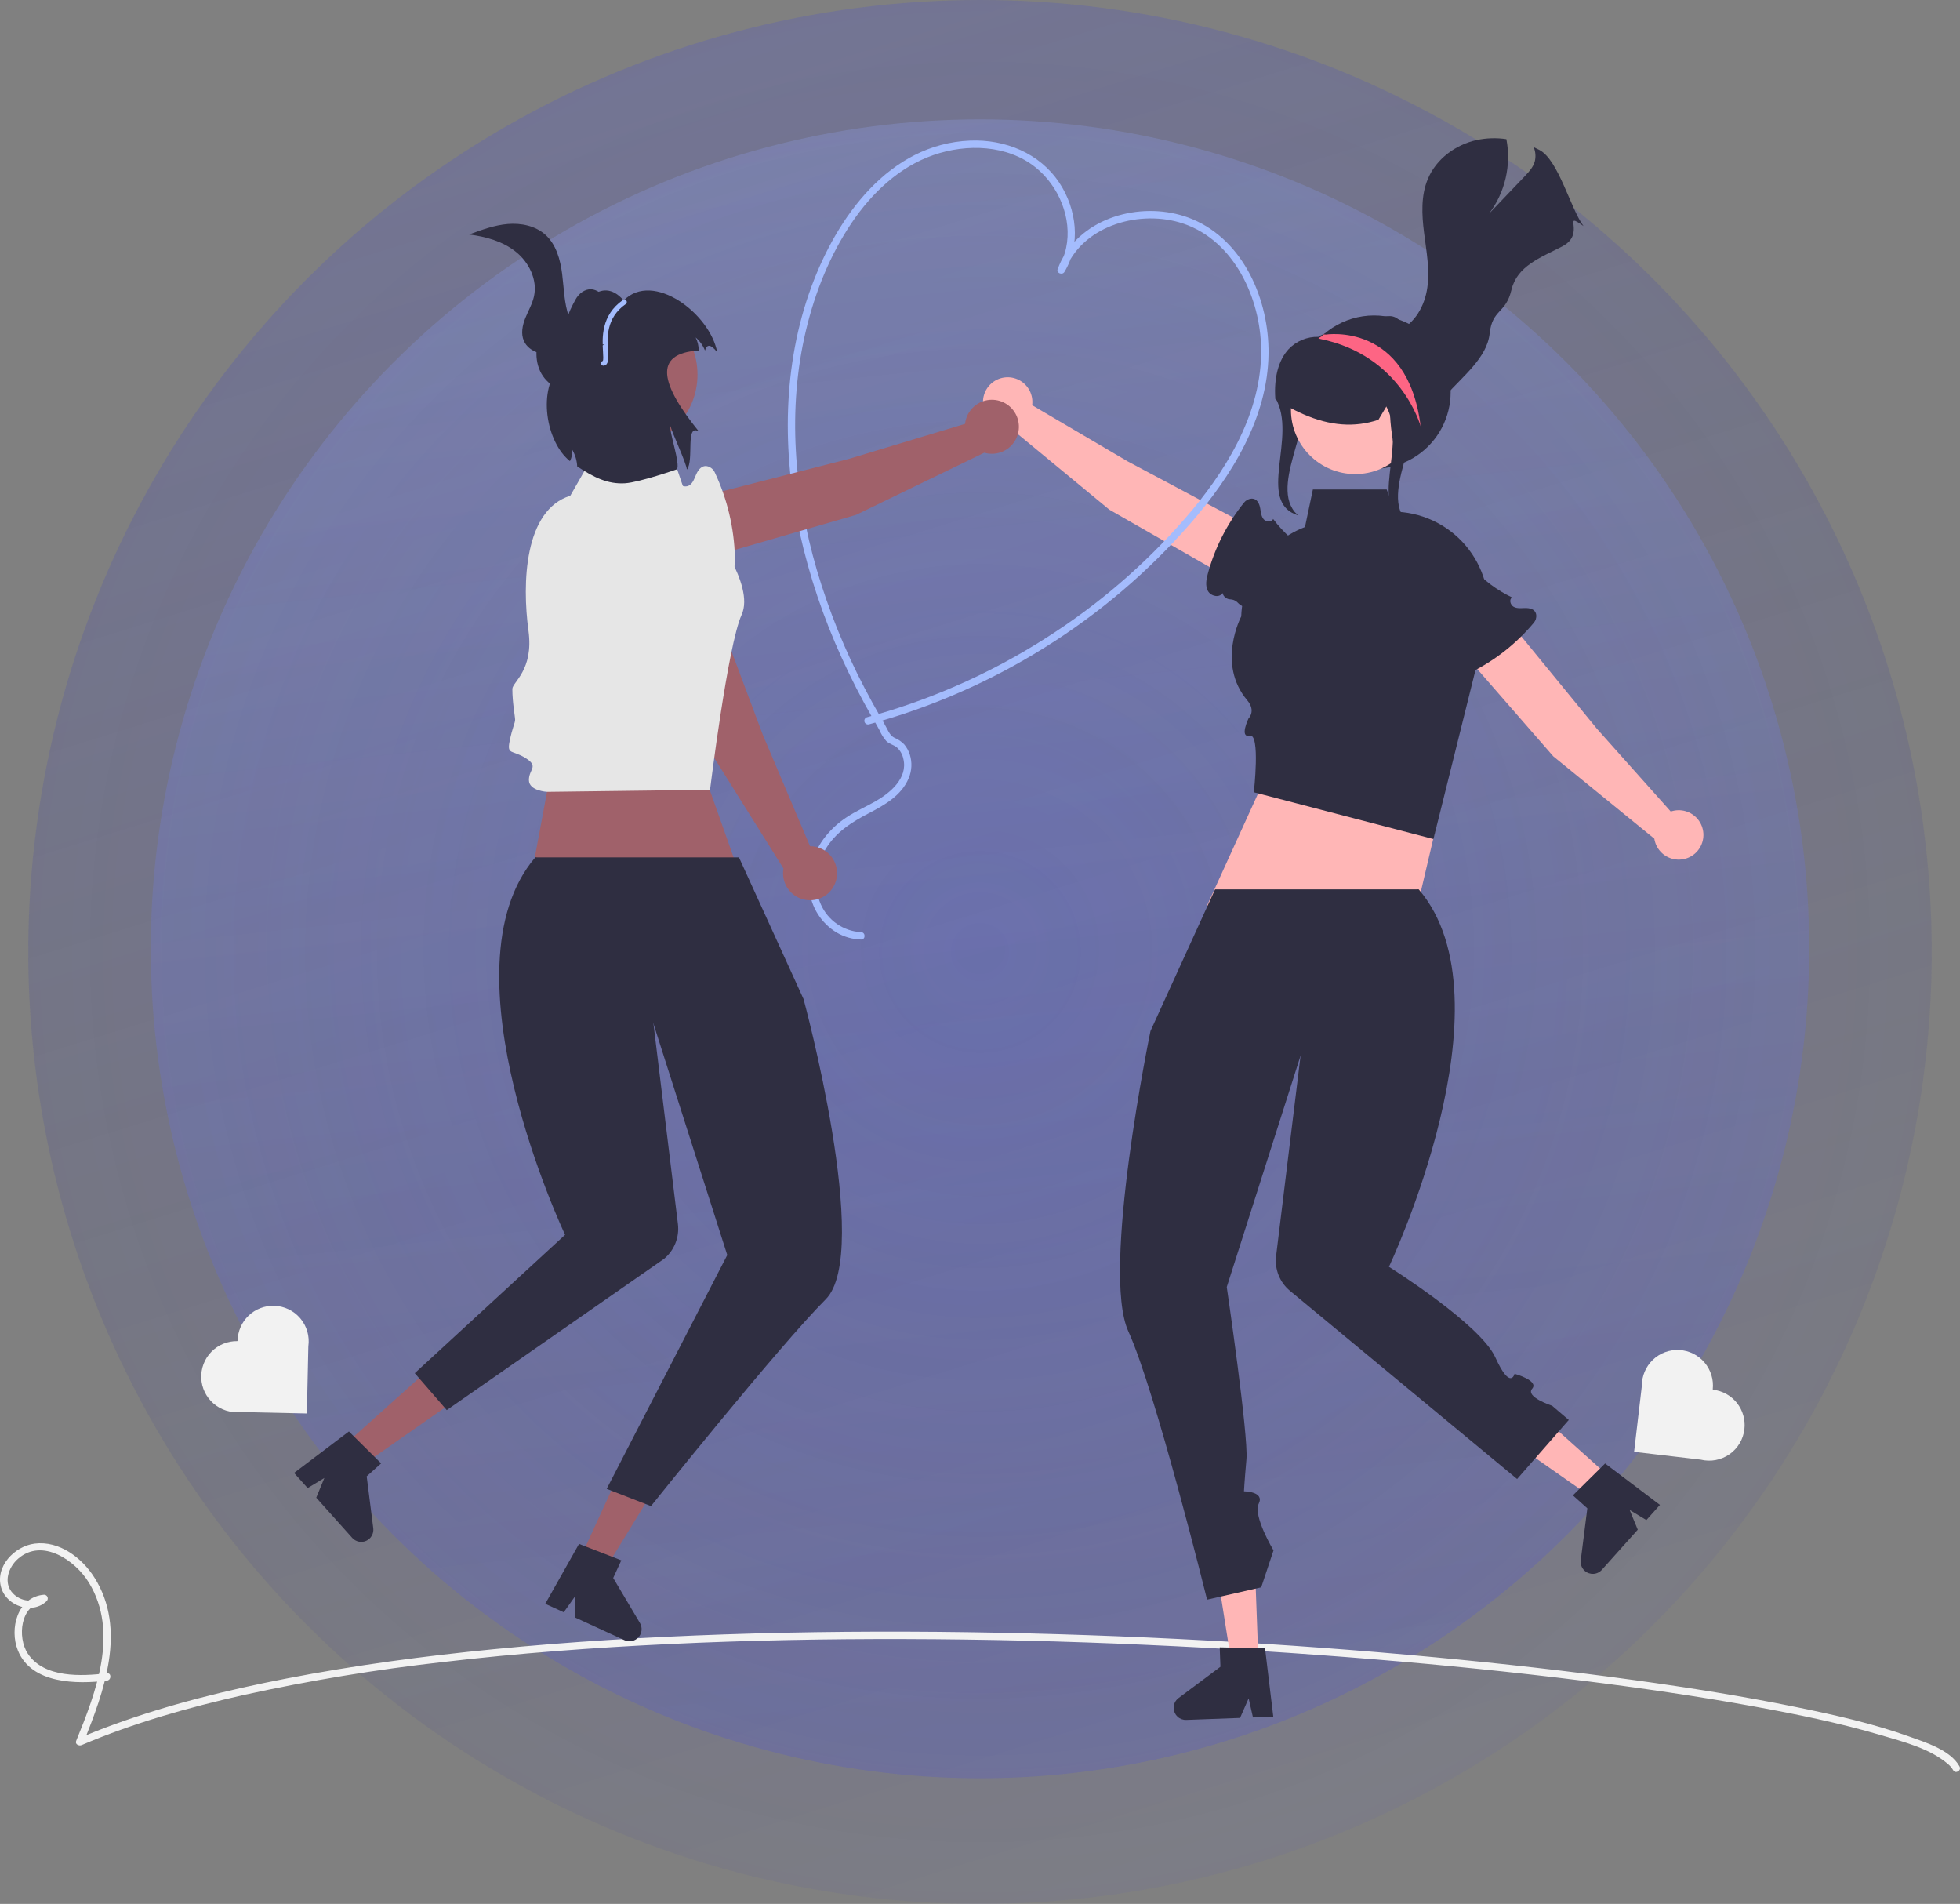<svg width="624" height="606" viewBox="0 0 624 606" fill="none" xmlns="http://www.w3.org/2000/svg">
<rect x="0" y="0" width="624" height="606" fill="#808080" stroke="none"/>
<circle cx="312" cy="303" r="303" fill="url(#paint0_radial_306_101)" fill-opacity="0.2"/>
<circle cx="312" cy="303" r="303" fill="url(#paint1_linear_306_101)" fill-opacity="0.2"/>
<circle cx="312" cy="302" r="264" fill="url(#paint2_radial_306_101)" fill-opacity="0.2"/>
<circle cx="312" cy="302" r="264" fill="url(#paint3_linear_306_101)" fill-opacity="0.2"/>
<g clip-path="url(#clip0_306_101)">
<path d="M623.843 562.235C620.949 556.993 612.935 554.554 607.745 552.695C596.206 548.561 584.132 545.863 572.144 543.409C555.009 539.903 537.716 537.169 520.393 534.777C499.247 531.857 478.026 529.484 456.773 527.493C432.739 525.242 408.667 523.468 384.557 522.17C359.035 520.776 333.492 519.893 307.927 519.52C282.219 519.159 256.501 519.34 230.805 520.217C206.204 521.057 181.616 522.526 157.117 524.938C134.987 527.117 112.902 530.04 91.069 534.284C72.383 537.916 53.786 542.477 35.89 549.023C32.151 550.391 28.45 551.856 24.787 553.419L26.513 554.747C33.145 538.477 40.446 518.602 30.086 502.167C26.088 495.825 18.884 490.323 10.999 491.332C4.61 492.15 -1.677 498.663 0.407 505.435C2.21 511.295 10.378 513.991 14.882 509.591C15.041 509.424 15.148 509.215 15.19 508.989C15.232 508.763 15.207 508.529 15.12 508.317C15.031 508.104 14.884 507.922 14.694 507.792C14.504 507.662 14.281 507.59 14.051 507.584C5.565 508.261 2.899 518.439 5.702 525.342C10.046 536.04 24.5 536.084 34.03 534.937C35.513 534.759 35.531 532.406 34.03 532.587C25.924 533.562 14.08 534.156 8.871 526.363C5.415 521.194 6.444 510.541 14.051 509.935L13.22 507.929C10.643 510.447 6.469 509.618 4.117 507.157C0.946 503.839 2.643 498.844 5.755 496.133C13.47 489.41 24.002 496.686 28.303 503.744C37.947 519.569 30.57 538.608 24.247 554.122C23.808 555.199 25.164 555.794 25.973 555.449C42.589 548.368 60.093 543.439 77.688 539.481C98.658 534.879 119.856 531.38 141.194 529C164.987 526.22 188.894 524.439 212.819 523.301C237.976 522.104 263.166 521.632 288.351 521.704C313.822 521.777 339.284 522.389 364.737 523.54C389.118 524.621 413.473 526.165 437.802 528.171C459.72 529.986 481.61 532.186 503.435 534.903C521.903 537.202 540.338 539.856 558.649 543.193C572.138 545.652 585.64 548.398 598.803 552.275C605.792 554.333 614.354 556.513 620.015 561.356C620.74 561.924 621.351 562.625 621.814 563.421C622.545 564.746 624.576 563.561 623.843 562.235Z" fill="#F2F2F2"/>
<path d="M353.179 162.222L401.63 189.956C403.686 191.125 406.119 191.438 408.404 190.829C410.689 190.219 412.643 188.735 413.844 186.697C414.466 185.643 414.866 184.473 415.021 183.259C415.175 182.046 415.081 180.813 414.744 179.637C414.406 178.46 413.833 177.365 413.059 176.417C412.284 175.47 411.325 174.69 410.24 174.125L359.028 146.86L328.609 128.98C328.821 127.379 328.535 125.752 327.789 124.319C327.044 122.887 325.876 121.718 324.444 120.973C323.012 120.227 321.385 119.941 319.784 120.152C318.184 120.363 316.687 121.063 315.497 122.154C314.308 123.246 313.483 124.678 313.135 126.255C312.787 127.832 312.934 129.478 313.554 130.969C314.174 132.46 315.238 133.724 316.601 134.589C317.964 135.454 319.561 135.879 321.174 135.805L353.179 162.222Z" fill="#FFB6B6"/>
<path d="M389.209 188.757C389.35 189.322 389.672 189.824 390.127 190.188C390.581 190.552 391.142 190.756 391.724 190.77C392.441 190.8 393.131 191.054 393.697 191.496C393.806 191.582 393.908 191.676 394.005 191.776C394.57 192.394 395.275 192.865 396.062 193.152C396.848 193.438 397.692 193.53 398.522 193.42C401.247 193.019 404.425 193.964 407.054 195.138C409.932 196.424 412.783 197.885 415.885 198.444C420.36 199.251 425.631 197.867 426.883 192.348C427.378 189.993 427.047 187.538 425.945 185.398C423.7 180.893 419.316 178.181 415.097 175.627L417.261 175.822C412.604 173.112 408.542 169.49 405.319 165.172C404.894 166.313 403.083 166.198 402.3 165.266C401.516 164.334 401.425 163.028 401.216 161.828C400.954 160.316 400.238 158.603 398.354 158.72C397.904 158.761 397.467 158.894 397.072 159.112C396.676 159.329 396.329 159.626 396.053 159.984C390.701 166.636 386.783 174.324 384.544 182.563C384.048 184.394 383.659 186.443 384.567 188.108C385.475 189.773 388.243 190.389 389.209 188.757Z" fill="#2F2E41"/>
<path d="M274.119 296.693C271.374 296.547 268.723 295.641 266.463 294.076C264.203 292.51 262.422 290.348 261.319 287.829C258.796 282.199 259.699 275.533 262.803 270.332C266.04 264.907 271.105 261.697 276.579 258.858C281.595 256.256 286.997 253.207 289.283 247.724C290.308 245.341 290.443 242.669 289.662 240.195C289.292 239.032 288.704 237.949 287.931 237.004C287.025 236.045 285.924 235.292 284.702 234.796C283.509 234.177 282.952 233.019 282.359 231.868C281.701 230.591 280.983 229.359 280.262 228.117C278.55 225.165 276.905 222.176 275.329 219.149C269.005 207.079 263.881 194.417 260.033 181.345C252.844 156.694 250.6 130.183 256.62 105.037C259.497 93.018 264.195 81.244 271.12 70.967C277.501 61.495 286.257 53.125 297.218 49.34C307.754 45.702 320.634 46.057 329.657 53.255C337.069 59.168 341.424 69.507 339.415 78.92C338.929 81.203 338.059 83.387 336.844 85.379L338.992 86.285C344.231 72.188 361.802 66.892 375.347 70.747C391.904 75.461 400.69 93.246 401.449 109.377C402.381 129.169 391.961 147.415 379.699 162.168C367.074 177.249 352.309 190.4 335.874 201.203C319.527 212.028 301.721 220.47 282.993 226.272C280.674 226.987 278.344 227.66 276.001 228.292C275.71 228.383 275.466 228.584 275.32 228.851C275.174 229.119 275.138 229.433 275.219 229.727C275.3 230.021 275.492 230.272 275.755 230.427C276.017 230.582 276.33 230.629 276.626 230.559C296.333 225.212 315.148 216.999 332.468 206.183C349.826 195.387 365.485 182.075 378.936 166.681C392.009 151.648 403.628 133.14 403.857 112.581C404.046 95.67 396.114 76.72 379.678 69.791C366.035 64.04 347.573 67.74 339.225 80.605C338.209 82.193 337.371 83.888 336.725 85.66C336.25 86.94 338.202 87.67 338.873 86.566C344.191 77.815 342.766 66.501 337.265 58.188C331.007 48.73 319.947 44.29 308.83 44.75C283.02 45.818 266.474 69.135 258.32 91.278C249.117 116.27 248.976 143.868 254.628 169.677C257.685 183.376 262.173 196.716 268.016 209.477C270.958 215.969 274.209 222.309 277.768 228.497C278.52 229.806 279.324 231.088 280.013 232.432C280.547 233.68 281.271 234.838 282.161 235.863C283.13 236.827 284.508 237.045 285.538 237.891C286.588 238.853 287.308 240.122 287.594 241.517C289.109 247.741 283.302 252.462 278.533 255.153C275.565 256.828 272.43 258.212 269.58 260.094C267.085 261.722 264.854 263.724 262.968 266.03C259.14 270.772 256.96 276.786 257.636 282.918C257.904 285.771 258.841 288.521 260.372 290.944C261.902 293.367 263.983 295.395 266.445 296.862C268.782 298.217 271.42 298.967 274.119 299.044C275.632 299.087 275.631 296.737 274.119 296.693Z" fill="#A4BCFD"/>
<path d="M168.867 280.376L179.834 221.613L214.302 218.479L236.929 282.424L168.867 280.376Z" fill="#A0616A"/>
<path d="M412.494 226.314L384.293 288.211L449.704 295.052L467.33 220.046L412.494 226.314Z" fill="#FFB6B6"/>
<path d="M512.485 470.156L506.726 476.586L478.639 456.935L487.137 447.446L512.485 470.156Z" fill="#FFB6B6"/>
<path d="M504.513 499.976C505.276 500.658 506.278 501.01 507.3 500.954C508.321 500.898 509.279 500.439 509.963 499.678L521.411 486.894L518.827 480.614L524.149 483.832L528.472 479.011L511.011 465.809L509.41 467.401L502.862 473.878L500.754 475.972L505.354 480.093L503.26 496.619C503.182 497.238 503.255 497.867 503.473 498.452C503.692 499.037 504.049 499.56 504.513 499.976Z" fill="#2F2E41"/>
<path d="M400.646 528.749L392.021 529.068L386.659 495.207L399.387 494.736L400.646 528.749Z" fill="#FFB6B6"/>
<path d="M373.654 543.715C373.693 544.738 374.136 545.703 374.885 546.4C375.635 547.096 376.63 547.467 377.652 547.43L394.8 546.794L397.524 540.574L398.904 546.639L405.374 546.403L402.75 524.669L400.493 524.622L391.286 524.406L388.316 524.342L388.545 530.515L375.2 540.482C374.7 540.856 374.298 541.345 374.029 541.908C373.76 542.471 373.631 543.091 373.654 543.715Z" fill="#2F2E41"/>
<path d="M451.681 283.077H386.834L366.275 328.169C366.275 328.169 350.455 404.618 359.225 423.756C367.842 442.56 384.293 509.158 384.293 509.158L401.527 505.24L405.444 493.488C405.444 493.488 398.83 482.494 400.744 478.601C402.657 474.709 396.043 474.684 396.043 474.684C396.043 474.684 396.147 472.103 396.827 464.498C397.506 456.893 390.56 409.653 390.56 409.653L414.061 336.004L451.681 283.077Z" fill="#2F2E41"/>
<path d="M400.608 298.056L414.061 336.004L406.269 399.77C406.016 401.84 406.287 403.94 407.058 405.877C407.828 407.814 409.074 409.526 410.679 410.856L482.997 470.766L499.448 451.962L494.145 447.447C494.145 447.447 485.525 444.639 487.786 442.033C490.048 439.426 482.187 437.265 482.187 437.265C482.187 437.265 480.904 442.716 476.075 432.061C471.247 421.406 442.194 403.212 442.194 403.212C442.194 403.212 482.214 318.767 451.681 283.077L400.608 298.056Z" fill="#2F2E41"/>
<path d="M109.611 459.971L115.37 466.4L143.458 446.75L134.958 437.261L109.611 459.971Z" fill="#A0616A"/>
<path d="M118.836 486.433L116.742 469.908L121.342 465.786L119.234 463.693L112.686 457.215L111.085 455.624L93.624 468.825L97.948 473.646L103.269 470.429L100.685 476.708L112.133 489.492C112.682 490.105 113.413 490.526 114.218 490.694C115.023 490.863 115.861 490.769 116.609 490.428C117.358 490.086 117.977 489.514 118.378 488.796C118.778 488.077 118.939 487.249 118.836 486.433Z" fill="#2F2E41"/>
<path d="M184.725 495.988L192.568 499.59L210.501 470.373L198.925 465.057L184.725 495.988Z" fill="#A0616A"/>
<path d="M203.729 516.583L195.224 502.26L197.802 496.647L195.034 495.567L186.448 492.236L184.345 491.414L173.591 510.481L179.476 513.18L183.075 508.108L183.207 514.897L198.801 522.06C199.548 522.403 200.386 522.498 201.191 522.331C201.997 522.165 202.728 521.745 203.278 521.134C203.828 520.522 204.169 519.751 204.25 518.932C204.331 518.113 204.149 517.29 203.729 516.583Z" fill="#2F2E41"/>
<path d="M170.415 272.892H235.262L255.821 317.983C255.821 317.983 277.755 398.684 262.871 413.571C247.987 428.457 207.252 479.385 207.252 479.385L193.151 473.9L231.536 399.468L208.035 325.818L170.415 272.892Z" fill="#2F2E41"/>
<path d="M221.488 287.87L208.035 325.818L215.827 389.585C216.08 391.654 215.809 393.754 215.038 395.691C214.268 397.628 213.022 399.341 211.417 400.671L142.232 448.828L132.048 437.076L179.902 393.027C179.902 393.027 139.882 308.581 170.415 272.892L221.488 287.87Z" fill="#2F2E41"/>
<path d="M456.363 267.056L399.177 252.169C399.177 252.169 401.295 233.383 397.886 234.158C394.477 234.932 397.492 228.663 397.492 228.663C397.492 228.663 399.96 226.314 397.079 222.899C387.224 211.219 395.167 196.211 395.167 196.211C395.413 188.825 398.24 181.76 403.157 176.243C408.073 170.726 414.768 167.108 422.076 166.018L443.315 162.85C447.731 162.85 452.095 163.807 456.106 165.656C460.117 167.505 463.68 170.201 466.549 173.56C469.418 176.918 471.526 180.858 472.726 185.109C473.926 189.36 474.191 193.821 473.502 198.184L456.363 267.056Z" fill="#2F2E41"/>
<path d="M446.962 169.902L414.844 170.685L417.978 155.799H441.479L446.962 169.902Z" fill="#2F2E41"/>
<path d="M494.509 240.722L457.821 198.638C456.272 196.851 455.488 194.526 455.638 192.165C455.788 189.804 456.86 187.597 458.622 186.02C459.534 185.204 460.602 184.582 461.762 184.193C462.922 183.803 464.149 183.654 465.368 183.754C466.588 183.854 467.774 184.202 468.855 184.776C469.936 185.349 470.888 186.137 471.655 187.091L508.424 231.974L531.916 258.304C533.444 257.783 535.096 257.744 536.646 258.194C538.197 258.644 539.571 259.561 540.583 260.819C541.595 262.078 542.195 263.617 542.301 265.229C542.408 266.84 542.015 268.445 541.178 269.826C540.341 271.207 539.099 272.296 537.621 272.946C536.143 273.596 534.501 273.776 532.917 273.46C531.334 273.144 529.886 272.348 528.77 271.18C527.655 270.013 526.926 268.53 526.682 266.934L494.509 240.722Z" fill="#FFB6B6"/>
<path d="M461.431 210.586C460.85 210.558 460.294 210.34 459.848 209.966C459.403 209.591 459.093 209.081 458.965 208.513C458.795 207.816 458.411 207.189 457.867 206.72C457.76 206.631 457.648 206.548 457.531 206.474C456.815 206.04 456.214 205.441 455.78 204.726C455.345 204.01 455.089 203.201 455.034 202.366C454.893 199.614 453.344 196.683 451.677 194.334C449.853 191.763 447.862 189.253 446.705 186.321C445.037 182.09 445.361 176.649 450.526 174.34C452.739 173.392 455.21 173.235 457.524 173.897C462.381 175.216 465.899 178.985 469.231 182.622L468.615 180.537C472.184 184.574 476.532 187.847 481.397 190.162C480.362 190.803 480.83 192.556 481.897 193.142C482.964 193.728 484.263 193.562 485.48 193.531C487.014 193.492 488.834 193.858 489.088 195.729C489.136 196.178 489.091 196.633 488.956 197.063C488.82 197.494 488.597 197.893 488.3 198.233C482.827 204.786 476.058 210.136 468.418 213.947C466.721 214.792 464.787 215.575 462.977 215.011C461.167 214.447 460.02 211.853 461.431 210.586Z" fill="#2F2E41"/>
<path d="M406.05 126.671C413.2 138.991 399.736 159.749 413.305 164.06L412.187 162.941C403.997 152.865 421.116 131.537 412.926 121.46C411.653 119.982 410.561 118.358 409.671 116.622L406.05 126.671Z" fill="#2F2E41"/>
<path d="M461.84 124.803C461.841 128.796 460.863 132.728 458.99 136.254C457.118 139.78 454.409 142.793 451.1 145.027C447.792 147.261 443.986 148.649 440.016 149.069C436.046 149.489 432.034 148.927 428.332 147.434C424.629 145.941 421.35 143.561 418.782 140.505C416.214 137.448 414.435 133.807 413.602 129.903C412.769 125.998 412.907 121.948 414.004 118.109C415.101 114.271 417.123 110.76 419.893 107.885L420.01 107.768C420.205 107.563 420.4 107.358 420.605 107.163L420.609 107.162L420.612 107.16L420.614 107.157L420.615 107.153C420.869 106.919 421.122 106.685 421.386 106.46C424.91 103.37 429.25 101.362 433.886 100.675C438.521 99.988 443.257 100.652 447.526 102.587C451.794 104.522 455.414 107.647 457.953 111.587C460.492 115.527 461.841 120.116 461.84 124.803Z" fill="#2F2E41"/>
<path d="M431.444 150.9C442.738 150.9 451.894 141.743 451.894 130.447C451.894 119.15 442.738 109.993 431.444 109.993C420.149 109.993 410.994 119.15 410.994 130.447C410.994 141.743 420.149 150.9 431.444 150.9Z" fill="#FFB8B8"/>
<path d="M446.054 110.781C442.887 107.816 438.947 105.804 434.688 104.977C430.429 104.15 426.023 104.541 421.976 106.105C421.872 106.152 421.756 106.198 421.652 106.244C421.249 106.406 420.845 106.59 420.441 106.786L420.21 106.89V106.925L420.071 107.029C419.976 107.116 419.861 107.179 419.736 107.214C417.96 107.166 416.193 107.495 414.552 108.177C412.911 108.859 411.433 109.88 410.214 111.174C407.051 114.614 405.55 120.179 406.012 126.828L406.023 127.036L406.208 127.152C406.266 127.186 406.312 127.221 406.37 127.256C407.986 128.26 409.521 129.149 411.01 129.934C411.91 130.419 412.788 130.858 413.665 131.262L413.976 131.4C414.311 131.562 414.657 131.712 414.992 131.862C423.442 135.556 431.233 136.134 438.713 133.651L438.851 133.605L441.368 129.391L442.164 128.064C442.337 129.01 442.441 130.5 442.557 132.208C442.687 134.876 442.984 137.532 443.445 140.163V140.186C443.907 142.518 444.623 144.4 445.8 145.023C445.976 145.135 446.172 145.209 446.377 145.242L448.247 142.772L453.165 136.284L453.245 135.903C455.242 126.886 452.357 116.796 446.054 110.781Z" fill="#2F2E41"/>
<path d="M504.148 71.964C500.004 66.468 496.204 50.952 490.121 47.743C489.509 47.419 488.898 47.119 488.274 46.842C488.884 48.296 489.001 49.91 488.609 51.437C488.067 53.307 486.681 54.797 485.331 56.205C481.579 60.142 477.824 64.075 474.065 68.004C476.591 64.657 478.388 60.817 479.338 56.733C480.289 52.648 480.372 48.41 479.583 44.291C476.447 43.823 473.254 43.916 470.152 44.568C463.434 46.023 457.27 50.571 454.604 56.909C452.33 62.266 452.653 68.35 453.38 74.123C454.107 79.895 455.227 85.737 454.419 91.498C453.623 97.27 450.448 103.123 445.035 105.271C446.235 104.543 446.154 102.592 445.15 101.623C444.332 100.92 443.272 100.564 442.195 100.63C441.859 100.627 441.523 100.654 441.191 100.711C436.885 101.392 433.734 104.994 430.987 108.388C430.292 108.485 429.638 108.772 429.094 109.215C428.551 109.659 428.14 110.243 427.905 110.905C427.645 111.601 427.645 112.367 427.905 113.064C428.817 115.35 432.488 115.788 433.907 113.779C433.503 115.424 433.457 117.136 433.774 118.799C434.09 120.463 434.762 122.038 435.742 123.419C436.723 124.799 437.989 125.952 439.455 126.799C440.921 127.646 442.553 128.167 444.238 128.326C449.213 128.799 457.12 129.55 460.41 125.775C465.546 119.864 473.43 113.941 474.261 106.148C475.081 98.367 479.386 99.914 481.187 92.294C482.988 84.663 490.387 82.031 497.347 78.441C505.127 74.423 497.003 66.884 504.148 71.964Z" fill="#2F2E41"/>
<path d="M441.213 129.125C448.363 141.444 434.899 162.203 448.469 166.513L447.351 165.395C439.16 155.318 456.28 133.991 448.089 123.914C446.816 122.436 445.724 120.812 444.835 119.076L441.213 129.125Z" fill="#2F2E41"/>
<path d="M452.29 135.711C452.29 135.711 446.232 113.095 420.264 107.875C420.235 107.865 420.137 107.826 420.01 107.768C419.932 107.719 419.835 107.67 419.737 107.622C420.03 107.456 420.313 107.309 420.605 107.163L420.609 107.162L420.612 107.16L420.614 107.157L420.615 107.153C420.869 106.919 421.122 106.685 421.386 106.46L422.127 106.49C422.127 106.49 448.183 102.363 452.29 135.711Z" fill="#FD6584"/>
<path d="M225.351 237.985L202.179 181.519C201.204 179.124 201.21 176.442 202.195 174.051C203.181 171.66 205.066 169.753 207.445 168.74C208.676 168.216 210.001 167.949 211.338 167.954C212.676 167.958 213.998 168.236 215.225 168.768C216.452 169.301 217.558 170.078 218.474 171.052C219.391 172.026 220.1 173.177 220.558 174.434L242.831 233.826L257.886 269.345C259.651 269.343 261.374 269.884 262.821 270.895C264.267 271.907 265.368 273.339 265.972 274.997C266.577 276.656 266.656 278.461 266.2 280.166C265.743 281.871 264.773 283.395 263.421 284.529C262.068 285.664 260.4 286.354 258.641 286.507C256.883 286.66 255.12 286.268 253.592 285.384C252.064 284.5 250.846 283.167 250.102 281.566C249.358 279.965 249.124 278.174 249.434 276.436L225.351 237.985Z" fill="#A0616A"/>
<path d="M201.713 195.155C201.121 194.922 200.622 194.501 200.293 193.957C199.963 193.413 199.821 192.775 199.889 192.143C199.958 191.361 199.781 190.577 199.383 189.9C199.304 189.77 199.217 189.646 199.122 189.527C198.534 188.827 198.123 187.995 197.924 187.102C197.726 186.208 197.746 185.281 197.983 184.397C198.804 181.5 198.232 177.92 197.333 174.902C196.348 171.6 195.17 168.301 195.005 164.859C194.766 159.894 197.015 154.375 203.173 153.803C205.797 153.6 208.41 154.307 210.572 155.806C215.135 158.88 217.452 164.018 219.621 168.955L219.716 166.581C221.991 172.015 225.34 176.933 229.562 181.041C228.265 181.339 228.133 183.319 229.031 184.301C229.929 185.283 231.333 185.567 232.603 185.964C234.204 186.463 235.959 187.483 235.564 189.508C235.456 189.99 235.25 190.445 234.958 190.843C234.666 191.241 234.295 191.575 233.868 191.823C225.898 196.68 217.01 199.836 207.762 201.092C205.708 201.37 203.432 201.501 201.757 200.28C200.081 199.059 199.807 195.97 201.713 195.155Z" fill="#E6E6E6"/>
<path d="M226.052 251.386L174.201 252.037C174.201 252.037 168.386 251.781 168.386 248.267C168.386 244.754 171.636 244.018 167.377 241.311C163.117 238.605 161.36 240.361 162.238 235.969C163.117 231.577 163.995 230.125 163.995 229.094C163.995 228.064 163.117 223.672 163.117 219.28C163.117 217.151 169.956 213.284 168.255 200.807C166.182 185.604 166.909 162.339 181.56 157.791L192.099 139.345H212.188L218.447 157.791L225.865 167.515C225.865 167.515 240.498 186.022 236.107 195.685C231.716 205.347 226.052 251.386 226.052 251.386Z" fill="#E6E6E6"/>
<path d="M272.55 163.875L213.918 180.807C211.432 181.517 208.766 181.221 206.497 179.983C204.227 178.744 202.535 176.663 201.786 174.188C201.398 172.908 201.275 171.562 201.425 170.232C201.575 168.903 201.993 167.618 202.656 166.456C203.318 165.293 204.21 164.278 205.277 163.472C206.345 162.666 207.565 162.085 208.864 161.766L270.307 146.045L307.24 134.919C307.429 133.163 308.153 131.509 309.315 130.18C310.476 128.851 312.019 127.911 313.733 127.49C315.447 127.068 317.249 127.184 318.895 127.823C320.54 128.461 321.95 129.591 322.931 131.058C323.912 132.525 324.418 134.259 324.38 136.024C324.342 137.789 323.761 139.5 322.717 140.923C321.673 142.347 320.217 143.414 318.545 143.981C316.873 144.547 315.068 144.585 313.373 144.09L272.55 163.875Z" fill="#A0616A"/>
<path d="M227.421 182.745C227.125 183.309 226.653 183.759 226.076 184.028C225.5 184.296 224.851 184.368 224.23 184.233C223.46 184.08 222.661 184.171 221.946 184.494C221.808 184.558 221.675 184.631 221.547 184.712C220.787 185.222 219.915 185.541 219.006 185.641C218.097 185.742 217.177 185.621 216.324 185.29C213.533 184.16 209.913 184.341 206.816 184.909C203.427 185.531 200.021 186.346 196.582 186.138C191.621 185.838 186.379 183.005 186.476 176.819C186.558 174.189 187.544 171.667 189.268 169.679C192.817 165.475 198.175 163.728 203.317 162.105L200.967 161.753C206.614 160.079 211.865 157.281 216.404 153.528C216.561 154.85 218.514 155.196 219.588 154.409C220.661 153.622 221.095 152.257 221.627 151.037C222.297 149.499 223.5 147.864 225.471 148.476C225.938 148.635 226.367 148.89 226.731 149.223C227.096 149.557 227.387 149.962 227.587 150.413C231.553 158.863 233.728 168.042 233.977 177.373C234.031 179.445 233.914 181.723 232.519 183.256C231.125 184.79 228.025 184.728 227.421 182.745Z" fill="#E6E6E6"/>
<path d="M198.641 142.654C211.576 142.654 222.062 132.166 222.062 119.229C222.062 106.292 211.576 95.804 198.641 95.804C185.706 95.804 175.22 106.292 175.22 119.229C175.22 132.166 185.706 142.654 198.641 142.654Z" fill="#A0616A"/>
<path d="M180.544 101.911C180.785 99.803 182.229 97.198 183.234 95.329C184.239 93.46 186.18 91.934 188.297 92.064C189.162 92.164 189.991 92.472 190.711 92.962C191.431 93.452 192.023 94.109 192.434 94.876C193.243 96.422 193.683 98.133 193.721 99.877C193.943 103.768 193.293 107.659 191.82 111.267C190.347 114.875 188.087 118.109 185.206 120.732C183.565 122.205 181.589 123.515 179.385 123.565C178.384 123.541 177.398 123.317 176.484 122.906C175.571 122.496 174.749 121.906 174.067 121.173C170.499 117.599 169.959 111.723 171.865 107.046C173.771 102.369 174.621 100.549 178.977 97.994" fill="#2F2E41"/>
<path d="M213.445 135.602C213.054 137.686 216.657 147.597 215.506 149.384C215.506 149.384 203.582 153.526 199.022 153.824C193.453 154.184 188.973 151.899 183.763 148.459C183.669 146.593 183.129 144.777 182.189 143.163C182.268 144.413 182.014 145.662 181.452 146.782C173.822 140.702 170.958 123.983 178.502 116.219L186.336 98.198C183.986 98.982 191.08 86.876 198.561 95.643C207.923 86.108 226.057 99.835 228.329 112.097C226.143 109.329 225.004 109.655 224.444 111.564C223.799 109.959 222.778 108.532 221.467 107.404C222.119 108.693 222.452 110.119 222.438 111.564C207.672 112.481 210.42 122.444 222.523 137.37C218.048 134.583 221.068 146.592 218.678 149.462C218.561 147.456 213.868 137.553 213.445 135.602Z" fill="#2F2E41"/>
<path d="M192.136 116.411C191.947 116.411 191.764 116.343 191.622 116.219C191.479 116.095 191.387 115.923 191.361 115.736C191.334 115.549 191.377 115.358 191.48 115.2C191.583 115.042 191.74 114.926 191.922 114.874C192.127 114.535 192.043 113.109 191.975 111.956C191.721 107.628 191.294 100.385 198.325 95.495C198.41 95.436 198.505 95.394 198.606 95.372C198.706 95.35 198.81 95.347 198.912 95.365C199.013 95.383 199.11 95.421 199.197 95.477C199.284 95.533 199.359 95.605 199.417 95.689C199.476 95.774 199.518 95.869 199.54 95.97C199.562 96.071 199.563 96.175 199.545 96.276C199.527 96.378 199.488 96.475 199.433 96.561C199.377 96.648 199.304 96.722 199.22 96.781C192.91 101.17 193.288 107.606 193.539 111.864C193.682 114.299 193.786 116.057 192.31 116.392C192.253 116.405 192.194 116.412 192.136 116.411Z" fill="#A4BCFD"/>
<path d="M192.501 109.671C187.72 111.655 182.627 112.784 177.455 113.006C173.353 113.18 168.458 112.265 166.791 108.512C165.779 106.235 166.318 103.567 167.243 101.254C168.169 98.941 169.468 96.756 170.003 94.323C171.158 89.081 168.433 83.527 164.251 80.163C160.07 76.8 154.673 75.316 149.35 74.641C153.349 73.157 157.41 71.658 161.661 71.302C165.912 70.946 170.453 71.871 173.627 74.722C177.062 77.806 178.381 82.598 178.966 87.178C179.55 91.758 179.58 96.475 181.132 100.824C182.685 105.172 186.25 109.222 190.851 109.608" fill="#2F2E41"/>
<path d="M555.363 454.916C555.536 453.44 555.417 451.944 555.012 450.514C554.607 449.083 553.925 447.747 553.004 446.58C552.082 445.414 550.94 444.44 549.643 443.715C548.346 442.99 546.918 442.528 545.442 442.355C545.414 442.351 545.387 442.35 545.359 442.347L545.359 442.345L545.357 442.346L545.367 442.264L545.282 442.254C545.453 440.722 545.309 439.171 544.86 437.697C544.41 436.223 543.664 434.856 542.667 433.68C541.671 432.504 540.445 431.544 539.064 430.86C537.683 430.175 536.177 429.779 534.638 429.697C533.099 429.615 531.56 429.848 530.114 430.382C528.669 430.916 527.347 431.74 526.231 432.803C525.115 433.866 524.228 435.146 523.624 436.564C523.02 437.982 522.712 439.509 522.719 441.05L520.248 462.109L520.331 462.118L520.333 462.117L541.47 464.598C543.026 464.976 544.644 465.019 546.218 464.725C547.791 464.43 549.284 463.804 550.598 462.889C551.911 461.973 553.016 460.789 553.837 459.415C554.658 458.04 555.179 456.507 555.363 454.916Z" fill="#F2F2F2"/>
<path d="M87.206 415.624C85.72 415.591 84.242 415.852 82.857 416.391C81.472 416.93 80.207 417.737 79.133 418.765C78.06 419.793 77.199 421.022 76.601 422.383C76.003 423.744 75.678 425.209 75.646 426.695C75.645 426.723 75.647 426.751 75.646 426.778L75.644 426.778L75.646 426.78L75.563 426.778L75.561 426.864C74.02 426.839 72.49 427.13 71.065 427.718C69.641 428.305 68.351 429.178 67.275 430.282C66.2 431.386 65.361 432.698 64.811 434.138C64.26 435.578 64.01 437.115 64.074 438.655C64.139 440.195 64.517 441.706 65.186 443.094C65.856 444.483 66.801 445.72 67.965 446.73C69.129 447.74 70.488 448.502 71.957 448.968C73.425 449.435 74.974 449.596 76.508 449.443L97.702 449.902L97.704 449.818L97.702 449.817L98.163 428.535C98.391 426.951 98.28 425.335 97.837 423.797C97.394 422.258 96.629 420.831 95.593 419.61C94.557 418.389 93.274 417.402 91.828 416.715C90.382 416.028 88.806 415.656 87.206 415.624Z" fill="#F2F2F2"/>
</g>
<defs>
<radialGradient id="paint0_radial_306_101" cx="0" cy="0" r="1" gradientUnits="userSpaceOnUse" gradientTransform="translate(312 303) rotate(90) scale(303)">
<stop stop-color="#444CE7" stop-opacity="0.81"/>
<stop offset="1" stop-color="#444CE7" stop-opacity="0.29"/>
</radialGradient>
<linearGradient id="paint1_linear_306_101" x1="184.047" y1="1.87602e-06" x2="369.757" y2="597.559" gradientUnits="userSpaceOnUse">
<stop stop-color="#444CE7" stop-opacity="0.81"/>
<stop offset="1" stop-opacity="0"/>
</linearGradient>
<radialGradient id="paint2_radial_306_101" cx="0" cy="0" r="1" gradientUnits="userSpaceOnUse" gradientTransform="translate(312 302) rotate(90) scale(264)">
<stop stop-color="#444CE7" stop-opacity="0.81"/>
<stop offset="1" stop-color="#444CE7" stop-opacity="0.29"/>
</radialGradient>
<linearGradient id="paint3_linear_306_101" x1="312" y1="38" x2="365.333" y2="536.667" gradientUnits="userSpaceOnUse">
<stop stop-color="#A4BCFD"/>
<stop offset="1" stop-color="#444CE7" stop-opacity="0.81"/>
</linearGradient>
<clipPath id="clip0_306_101">
<rect width="624" height="520" fill="white" transform="translate(0 44)"/>
</clipPath>
</defs>
</svg>
